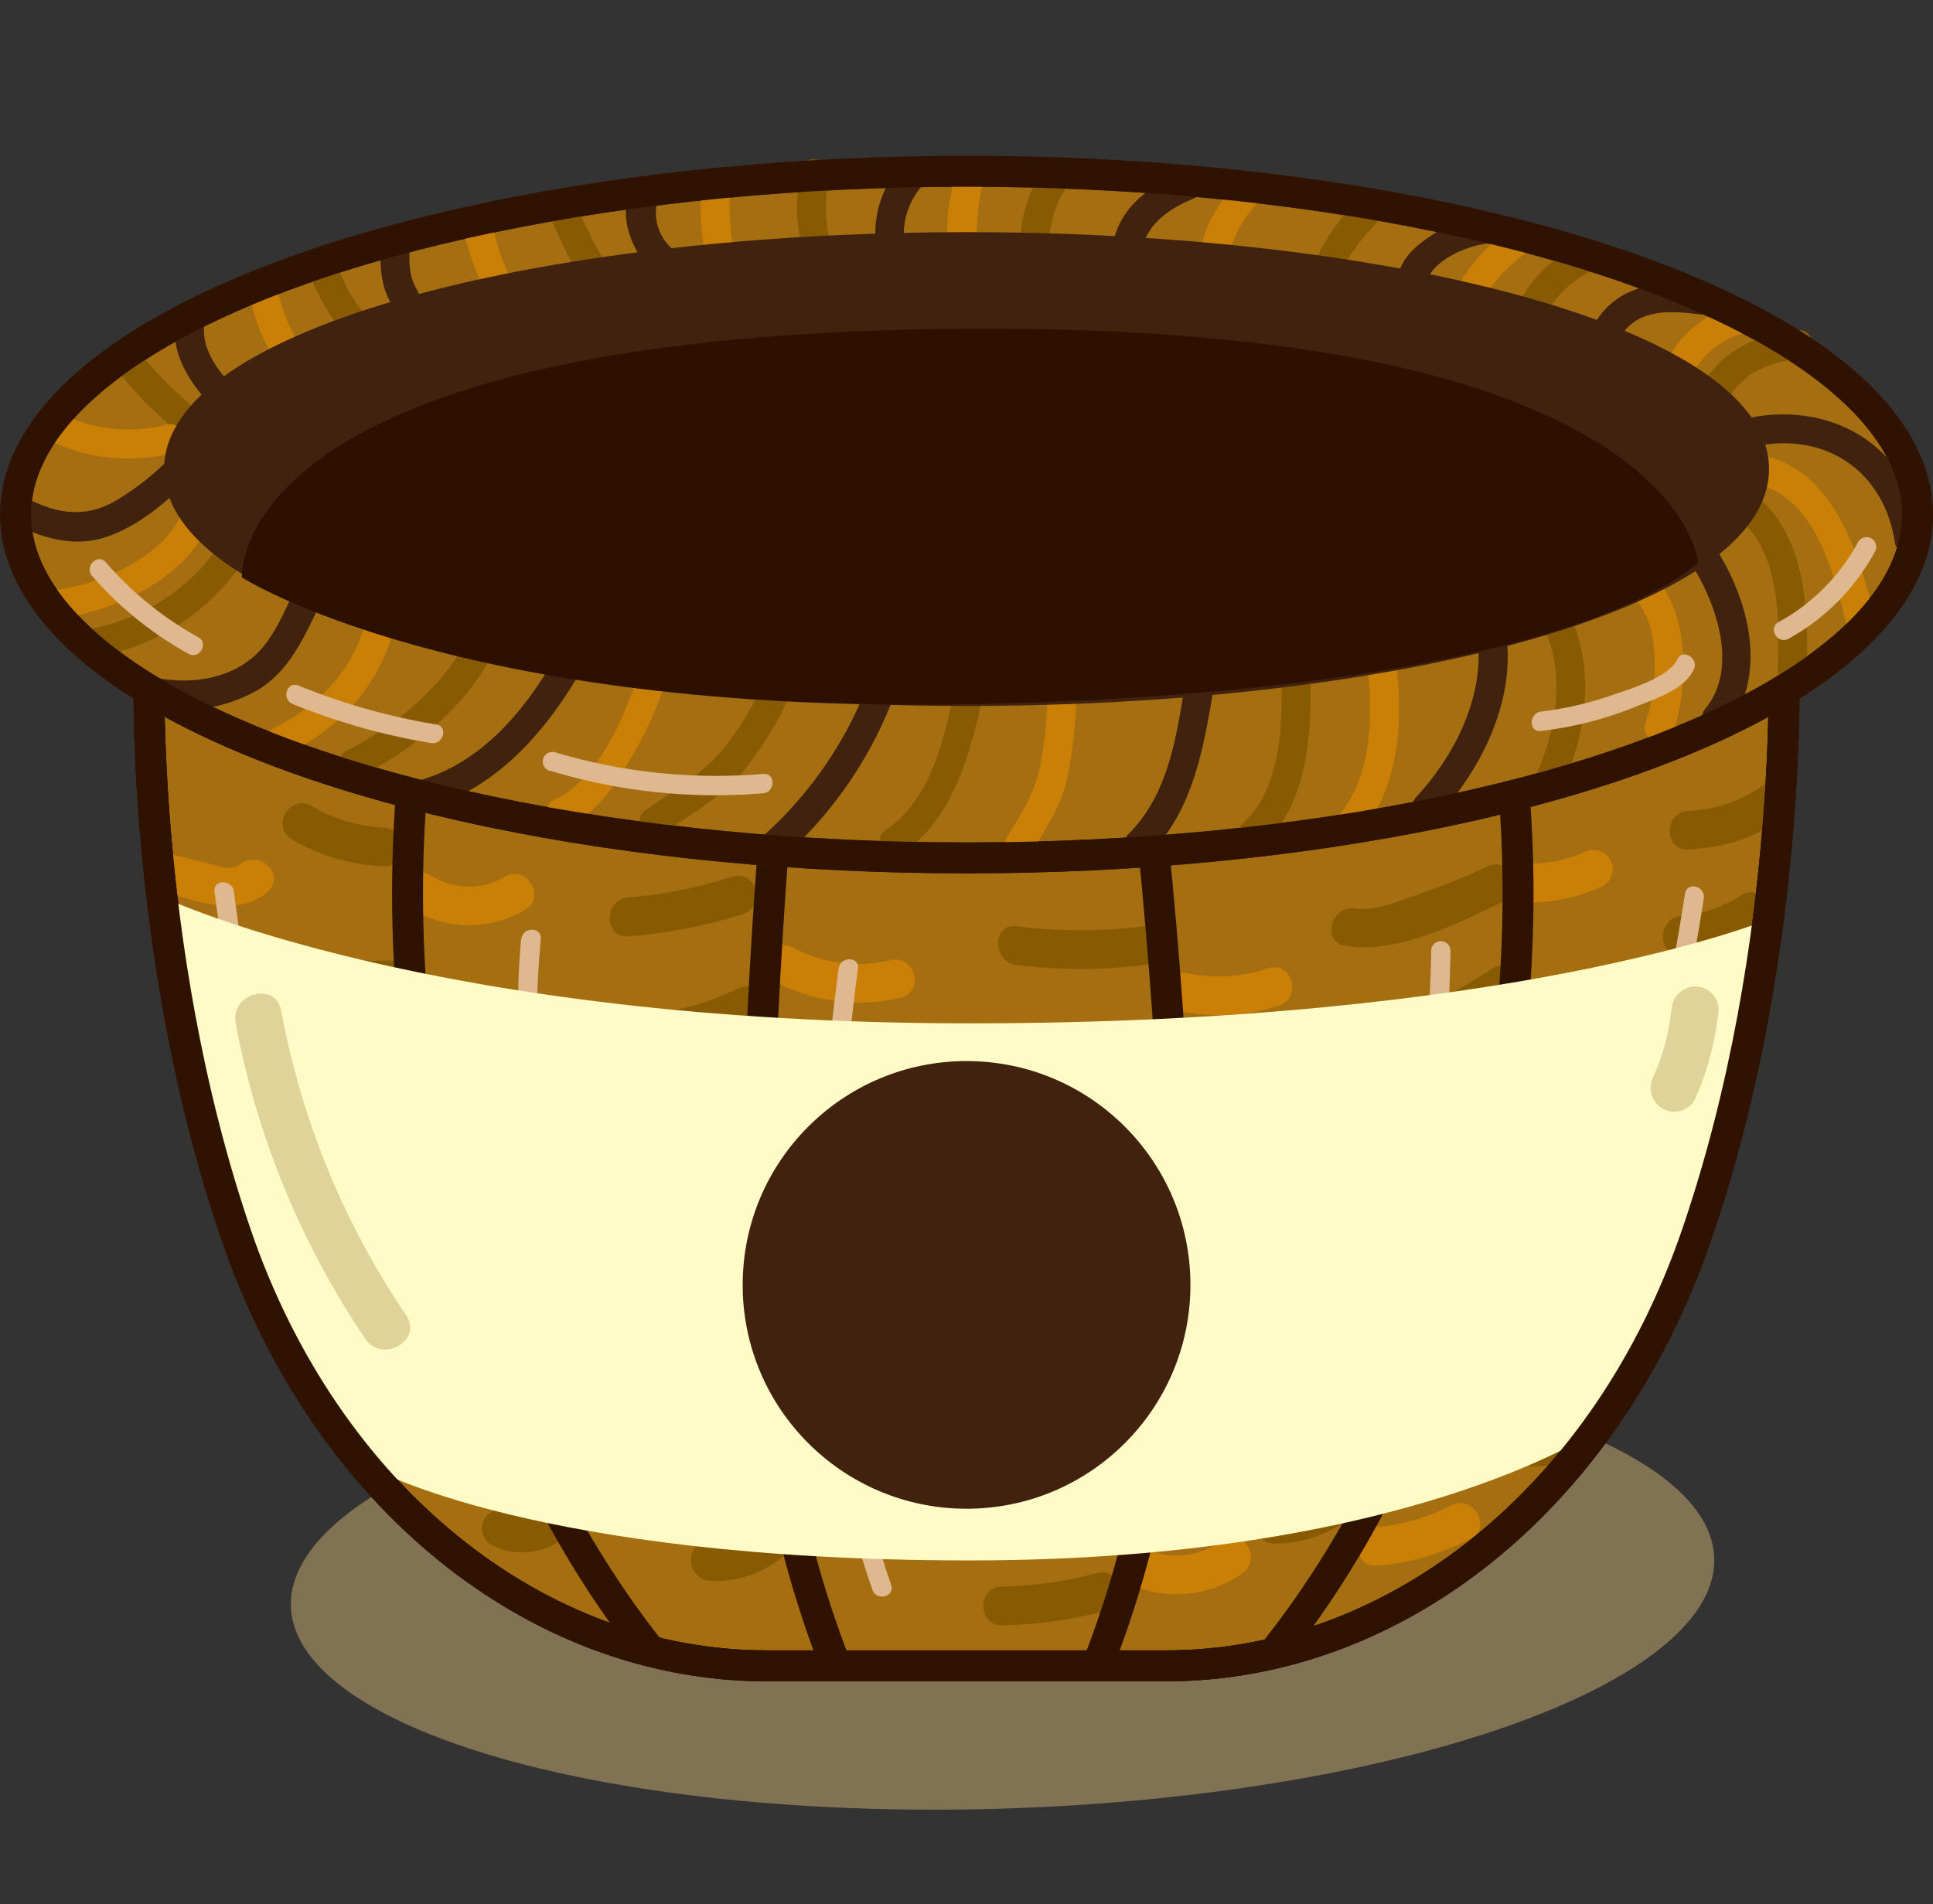 <svg xmlns="http://www.w3.org/2000/svg" xmlns:xlink="http://www.w3.org/1999/xlink" viewBox="0 0 178.73 176.1"><rect x="0" y="0" width="178.73" height="176.1" fill="#333333" stroke="none"/><defs><style>.ab093bd1-88fc-437e-a6c5-3e32b6790480{fill:none;stroke:#301200;}.a5905b46-4a6c-494c-b94a-337c02cfa438,.ab093bd1-88fc-437e-a6c5-3e32b6790480,.e80e5d4f-3cde-45c8-8ac4-51b089f80e53{stroke-miterlimit:10;stroke-width:2.86px;}.ad38c368-f7f5-45e6-bf2d-bf3c8ff68d4b{fill:#817254;}.e80e5d4f-3cde-45c8-8ac4-51b089f80e53{fill:#a56e10;}.a5905b46-4a6c-494c-b94a-337c02cfa438,.e80e5d4f-3cde-45c8-8ac4-51b089f80e53{stroke:#40220f;}.adece6df-49fd-4fd8-9f2c-6b12e52e87fe{fill:#885a02;}.ee649d2e-c9d3-412c-b7ae-c30d18a57167{fill:#ca7f06;}.aa64e81b-8d3b-4385-9d22-9e90e3a5c6e6{clip-path:url(#aabbd817-d20c-4e42-9de7-3c21a5997763);}.b4f9c8f0-b58b-4c3e-a1d1-a311dd3f3a81{fill:#dfb88f;}.e3f7250e-0ec7-455d-a3fd-00a4fbdc46be{fill:#fffbc7;}.a1adeb37-2119-45e9-b292-4cfd7772ce8a,.a5905b46-4a6c-494c-b94a-337c02cfa438{fill:#40220f;}.a0ee944e-6a71-4763-8727-1711c4bde3e2{fill:#2e1000;}.ed56a67d-beb0-4da4-98eb-c36c330f6d23{fill:#dfd39a;}</style><clipPath id="aabbd817-d20c-4e42-9de7-3c21a5997763"><path class="ab093bd1-88fc-437e-a6c5-3e32b6790480" d="M164.91,59.4H13.82s-1.28,27.59,8,54.75c8.3,24.27,27.73,39.91,49.09,39.91h36.89c21.36,0,40.79-15.64,49.09-39.91C166.19,87,164.91,59.4,164.91,59.4Z"/></clipPath></defs><title>圓</title><g id="a9b8a5e1-8062-41d9-9e9c-bd1d672a3018" data-name="圖層 2"><g id="a43189c5-5915-4500-b5d2-639048f14705" data-name="圖層 1"><ellipse class="ad38c368-f7f5-45e6-bf2d-bf3c8ff68d4b" cx="92.7" cy="146.32" rx="65.84" ry="20.93" transform="translate(-4.95 3.26) rotate(-1.96)"/><path class="e80e5d4f-3cde-45c8-8ac4-51b089f80e53" d="M164.91,59.4H13.82s-1.28,27.59,8,54.75c8.3,24.27,27.73,39.91,49.09,39.91h36.89c21.36,0,40.79-15.64,49.09-39.91C166.19,87,164.91,59.4,164.91,59.4Z"/><path class="adece6df-49fd-4fd8-9f2c-6b12e52e87fe" d="M94,89.24a47.31,47.31,0,0,0,11.83,0c2.25-.3,2.28-3.88,0-3.58a47.31,47.31,0,0,1-11.83,0c-2.29-.28-2.27,3.31,0,3.58Z"/><path class="adece6df-49fd-4fd8-9f2c-6b12e52e87fe" d="M93.65,99.83c4.46.68,8.71,0,13.09-.86,2.26-.44,1.3-3.9-.95-3.45-3.69.72-7.42,1.43-11.19.85-2.25-.34-3.22,3.11-.95,3.46Z"/><path class="adece6df-49fd-4fd8-9f2c-6b12e52e87fe" d="M93.15,111.56a50.76,50.76,0,0,0,14.06-3.74c2.11-.9.29-4-1.81-3.09A44.82,44.82,0,0,1,93.15,108c-2.26.26-2.29,3.84,0,3.58Z"/><path class="adece6df-49fd-4fd8-9f2c-6b12e52e87fe" d="M94.49,123.15a45.12,45.12,0,0,0,13.27-4c2.08-1,.27-4.07-1.81-3.09a42.38,42.38,0,0,1-12.41,3.63c-2.28.3-1.31,3.75.95,3.45Z"/><path class="adece6df-49fd-4fd8-9f2c-6b12e52e87fe" d="M94.51,131a16.72,16.72,0,0,0,13.25-2.26c1.93-1.23.14-4.33-1.81-3.09a13.09,13.09,0,0,1-10.49,1.9c-2.24-.55-3.19,2.9-.95,3.45Z"/><path class="adece6df-49fd-4fd8-9f2c-6b12e52e87fe" d="M93.54,140.35a15,15,0,0,0,12.18-1c2-1.07.23-4.17-1.81-3.09a11.41,11.41,0,0,1-9.42.68c-2.18-.76-3.12,2.69-.95,3.45Z"/><path class="adece6df-49fd-4fd8-9f2c-6b12e52e87fe" d="M92.7,150.31a40.94,40.94,0,0,0,9.73-1.38c2.23-.59,1.28-4-1-3.45a36.7,36.7,0,0,1-8.78,1.25c-2.3,0-2.3,3.62,0,3.58Z"/><path class="adece6df-49fd-4fd8-9f2c-6b12e52e87fe" d="M124.46,87.47c4.79.82,10.62-2.22,14.85-4.24,2.08-1,.27-4.08-1.8-3.09a55.18,55.18,0,0,1-6,2.44c-1.69.58-4.33,1.75-6.14,1.44-2.26-.39-3.23,3.06-1,3.45Z"/><path class="adece6df-49fd-4fd8-9f2c-6b12e52e87fe" d="M124.52,97.55c1.72,2,4.61.46,6.61-.33a47.36,47.36,0,0,0,8.57-4.51c1.92-1.26.13-4.36-1.81-3.09a46.84,46.84,0,0,1-5.63,3.23c-1,.45-1.94.87-2.93,1.25q-.86.32-1.71.6c-1,.16-1.16.26-.57.31-1.5-1.75-4,.79-2.53,2.54Z"/><path class="adece6df-49fd-4fd8-9f2c-6b12e52e87fe" d="M124.45,109.48c5.42,1.14,10.37-3.25,14.7-5.93,1.95-1.21.16-4.31-1.81-3.09L132,103.78c-2,1.21-4.14,2.76-6.58,2.25-2.25-.47-3.21,3-1,3.45Z"/><path class="adece6df-49fd-4fd8-9f2c-6b12e52e87fe" d="M123.91,121.7c3.73-2.15,8.23-1.41,11.26-5,1.49-1.74-1-4.28-2.53-2.53-2.6,3-7.21,2.48-10.54,4.39a1.79,1.79,0,0,0,1.81,3.09Z"/><path class="adece6df-49fd-4fd8-9f2c-6b12e52e87fe" d="M122.17,131.45a41.87,41.87,0,0,0,10.85-4c2-1.08.24-4.17-1.8-3.09a38.78,38.78,0,0,1-10,3.63c-2.25.49-1.3,3.94,1,3.46Z"/><path class="adece6df-49fd-4fd8-9f2c-6b12e52e87fe" d="M117.85,142.75a11.54,11.54,0,0,0,8.47-3.72c1.6-1.66-.93-4.19-2.53-2.53a8,8,0,0,1-5.94,2.67c-2.3,0-2.3,3.55,0,3.58Z"/><path class="adece6df-49fd-4fd8-9f2c-6b12e52e87fe" d="M156.12,78.54A16.33,16.33,0,0,0,165,75.6c1.89-1.31.1-4.41-1.8-3.1A12.88,12.88,0,0,1,156.12,75c-2.3.08-2.31,3.66,0,3.58Z"/><path class="adece6df-49fd-4fd8-9f2c-6b12e52e87fe" d="M155.48,88.29a15.93,15.93,0,0,0,7.35-2.41c1.95-1.22.15-4.32-1.81-3.09a12.22,12.22,0,0,1-5.54,1.92c-2.28.17-2.3,3.76,0,3.58Z"/><path class="adece6df-49fd-4fd8-9f2c-6b12e52e87fe" d="M154.81,100.3l6.21-3c2.07-1,.25-4.1-1.81-3.09l-6.2,3c-2.07,1-.26,4.1,1.8,3.09Z"/><path class="adece6df-49fd-4fd8-9f2c-6b12e52e87fe" d="M153.56,108.89a17.81,17.81,0,0,0,6.5-2.41c2-1.18.18-4.28-1.81-3.09a15.32,15.32,0,0,1-5.64,2,1.8,1.8,0,0,0-1.25,2.2,1.83,1.83,0,0,0,2.2,1.25Z"/><path class="adece6df-49fd-4fd8-9f2c-6b12e52e87fe" d="M150.58,119a33.22,33.22,0,0,0,5-1.57,1.85,1.85,0,0,0,1.25-2.2,1.81,1.81,0,0,0-2.21-1.25,33.06,33.06,0,0,1-5,1.56c-2.24.52-1.29,4,1,3.46Z"/><path class="adece6df-49fd-4fd8-9f2c-6b12e52e87fe" d="M146.23,127.74a9.88,9.88,0,0,0,5.86-1.8,1.84,1.84,0,0,0,.65-2.45,1.81,1.81,0,0,0-2.45-.64,6.68,6.68,0,0,1-4.06,1.31c-2.3,0-2.3,3.53,0,3.58Z"/><path class="adece6df-49fd-4fd8-9f2c-6b12e52e87fe" d="M141.28,135.57a6.5,6.5,0,0,0,4.55-1.21,1.85,1.85,0,0,0,.64-2.45,1.8,1.8,0,0,0-2.45-.65,3.48,3.48,0,0,1-2.74.73,1.79,1.79,0,0,0-1.79,1.79,1.83,1.83,0,0,0,1.79,1.79Z"/><path class="adece6df-49fd-4fd8-9f2c-6b12e52e87fe" d="M58.09,86.59a46,46,0,0,0,10.59-2.06c2.19-.7,1.26-4.16-1-3.45A42.81,42.81,0,0,1,58.09,83c-2.28.18-2.3,3.76,0,3.58Z"/><path class="adece6df-49fd-4fd8-9f2c-6b12e52e87fe" d="M59.15,96.78c3.84.69,7.57-.75,11-2.31,2.09-1,.27-4-1.81-3.09-2.46,1.1-5.52,2.44-8.27,2-2.26-.4-3.22,3-1,3.45Z"/><path class="adece6df-49fd-4fd8-9f2c-6b12e52e87fe" d="M59.87,107.88c3.44-.6,7.15-1.2,10.31-2.77,2.06-1,.25-4.11-1.81-3.09-2.84,1.41-6.36,1.87-9.45,2.41-2.27.39-1.31,3.84.95,3.45Z"/><path class="adece6df-49fd-4fd8-9f2c-6b12e52e87fe" d="M60.23,118.33a17.16,17.16,0,0,0,8-1.09c2.12-.82,1.2-4.28-1-3.45a14.93,14.93,0,0,1-7,1c-2.29-.23-2.27,3.35,0,3.58Z"/><path class="adece6df-49fd-4fd8-9f2c-6b12e52e87fe" d="M61.17,129.74a33.47,33.47,0,0,0,9-3c2.06-1,.25-4.12-1.81-3.09a30.06,30.06,0,0,1-8.15,2.66c-2.27.41-1.31,3.86,1,3.46Z"/><path class="adece6df-49fd-4fd8-9f2c-6b12e52e87fe" d="M63.9,139.09a16.21,16.21,0,0,0,7.75-2.37c2-1.2.17-4.29-1.8-3.09a12.48,12.48,0,0,1-5.95,1.88c-2.29.1-2.31,3.68,0,3.58Z"/><path class="adece6df-49fd-4fd8-9f2c-6b12e52e87fe" d="M65.61,146.19a9.59,9.59,0,0,0,7.68-3.12c1.59-1.66-.93-4.2-2.53-2.53a6.13,6.13,0,0,1-5.15,2.07c-2.3-.2-2.29,3.39,0,3.58Z"/><path class="adece6df-49fd-4fd8-9f2c-6b12e52e87fe" d="M27,77.63a18.28,18.28,0,0,0,8.46,2.49c2.31.09,2.3-3.49,0-3.59a14.16,14.16,0,0,1-6.66-2c-2-1.15-3.8,1.94-1.8,3.09Z"/><path class="adece6df-49fd-4fd8-9f2c-6b12e52e87fe" d="M25.44,90.47c.89,1.63,2.61,1.62,4.28,1.77a55.22,55.22,0,0,0,6.56.16c2.3-.07,2.31-3.65,0-3.58-1.38.05-2.76.05-4.15,0a32.75,32.75,0,0,1-3.6-.16c-1.1-2-4.19-.22-3.09,1.81Z"/><path class="adece6df-49fd-4fd8-9f2c-6b12e52e87fe" d="M28.5,103.68a59.75,59.75,0,0,0,9.46.06c2.29-.17,2.3-3.75,0-3.58a59.75,59.75,0,0,1-9.46-.06c-2.3-.19-2.29,3.39,0,3.58Z"/><path class="adece6df-49fd-4fd8-9f2c-6b12e52e87fe" d="M34,116a50.44,50.44,0,0,0,7.08-2.87c2.06-1,.25-4.12-1.81-3.09a43.14,43.14,0,0,1-6.23,2.51c-2.19.69-1.25,4.15,1,3.45Z"/><path class="adece6df-49fd-4fd8-9f2c-6b12e52e87fe" d="M40.37,134.75a50.08,50.08,0,0,0,7.09-2.87c2.06-1,.25-4.12-1.81-3.1a42.47,42.47,0,0,1-6.23,2.51c-2.19.7-1.25,4.15.95,3.46Z"/><path class="adece6df-49fd-4fd8-9f2c-6b12e52e87fe" d="M36.1,124.18A31.57,31.57,0,0,0,43.88,123c2.2-.64,1.26-4.09-1-3.45a27.67,27.67,0,0,1-6.82,1.1c-2.29.08-2.3,3.66,0,3.58Z"/><path class="adece6df-49fd-4fd8-9f2c-6b12e52e87fe" d="M45.44,142.89a6.33,6.33,0,0,0,6.35-.39c1.91-1.27.11-4.38-1.81-3.09a2.73,2.73,0,0,1-2.73.39,1.84,1.84,0,0,0-2.45.64,1.81,1.81,0,0,0,.64,2.45Z"/><path class="ee649d2e-c9d3-412c-b7ae-c30d18a57167" d="M71.61,90.74a16.36,16.36,0,0,0,11.7,1.51c2.24-.53,1.29-4-1-3.45a12.57,12.57,0,0,1-8.94-1.15c-2-1.07-3.85,2-1.81,3.09Z"/><path class="ee649d2e-c9d3-412c-b7ae-c30d18a57167" d="M70.28,107.2c2.88,3.47,9,2.56,13,2.75,2.3.1,2.3-3.48,0-3.58l-6.07-.29c-1.66-.07-3.27,0-4.42-1.41-1.47-1.78-4,.77-2.53,2.53Z"/><path class="ee649d2e-c9d3-412c-b7ae-c30d18a57167" d="M71.2,125.41a30.09,30.09,0,0,0,13-1.87c2.13-.81,1.21-4.27-1-3.46a27.46,27.46,0,0,1-12.1,1.74c-2.3-.18-2.29,3.4,0,3.59Z"/><path class="ee649d2e-c9d3-412c-b7ae-c30d18a57167" d="M73,142.07a17.35,17.35,0,0,0,11.25-.27c2.14-.79,1.22-4.26-.95-3.46a14.09,14.09,0,0,1-9.35.28c-2.21-.69-3.15,2.76-1,3.45Z"/><path class="ee649d2e-c9d3-412c-b7ae-c30d18a57167" d="M108.93,93.48a18.43,18.43,0,0,0,9.32-.47c2.18-.7,1.25-4.16-1-3.46a14.46,14.46,0,0,1-7.41.47c-2.25-.45-3.22,3-.95,3.46Z"/><path class="ee649d2e-c9d3-412c-b7ae-c30d18a57167" d="M108.15,114a21.65,21.65,0,0,0,8.21.56c2.25-.28,2.28-3.87,0-3.58a19.09,19.09,0,0,1-7.26-.43c-2.23-.58-3.19,2.87-.95,3.45Z"/><path class="ee649d2e-c9d3-412c-b7ae-c30d18a57167" d="M107.16,133.79a20.13,20.13,0,0,0,8.36-.15c2.25-.52,1.3-4-1-3.46a15.63,15.63,0,0,1-6.46.16c-2.25-.43-3.22,3-1,3.45Z"/><path class="ee649d2e-c9d3-412c-b7ae-c30d18a57167" d="M105.39,146.87a10.45,10.45,0,0,0,9.47-1.36c1.88-1.3.09-4.41-1.81-3.09a7.09,7.09,0,0,1-6.71,1c-2.18-.76-3.12,2.7-1,3.45Z"/><path class="ee649d2e-c9d3-412c-b7ae-c30d18a57167" d="M141.18,83.47a16.28,16.28,0,0,0,7.06-1.54,1.8,1.8,0,0,0,.64-2.45,1.83,1.83,0,0,0-2.45-.64,12.18,12.18,0,0,1-5.25,1c-2.3,0-2.3,3.54,0,3.58Z"/><path class="ee649d2e-c9d3-412c-b7ae-c30d18a57167" d="M139.58,98.31A14.14,14.14,0,0,0,149,97c2.06-1,.25-4.12-1.8-3.09a10.24,10.24,0,0,1-6.7,1c-2.25-.45-3.21,3-.95,3.45Z"/><path class="ee649d2e-c9d3-412c-b7ae-c30d18a57167" d="M136.51,115.26a20.88,20.88,0,0,0,8.55-.14c2.25-.51,1.29-4-.95-3.45a16.55,16.55,0,0,1-6.65.14c-2.25-.43-3.22,3-1,3.45Z"/><path class="ee649d2e-c9d3-412c-b7ae-c30d18a57167" d="M133,129.92a18.78,18.78,0,0,0,9.31-1.7c2.1-.94.28-4-1.81-3.09a15.19,15.19,0,0,1-7.5,1.21c-2.3-.19-2.28,3.39,0,3.58Z"/><path class="ee649d2e-c9d3-412c-b7ae-c30d18a57167" d="M127.31,144.8a22.9,22.9,0,0,0,8.66-2.49c2.05-1.05.24-4.14-1.81-3.09a18.29,18.29,0,0,1-6.85,2c-2.28.19-2.3,3.78,0,3.58Z"/><path class="ee649d2e-c9d3-412c-b7ae-c30d18a57167" d="M37.91,84a10.24,10.24,0,0,0,10.62.16c2-1.14.21-4.23-1.8-3.09a6.64,6.64,0,0,1-7-.16c-2-1.21-3.77,1.89-1.81,3.09Z"/><path class="ee649d2e-c9d3-412c-b7ae-c30d18a57167" d="M38.49,97.88c1.13,1.17,2.69,1,4.19.83a25.54,25.54,0,0,0,5.6-1.27c2.16-.75,1.23-4.21-1-3.45a26.3,26.3,0,0,1-3.4.94,18.32,18.32,0,0,1-1.83.26c-.22,0-1.26,0-1.08.15-1.6-1.66-4.13.87-2.53,2.54Z"/><path class="ee649d2e-c9d3-412c-b7ae-c30d18a57167" d="M42,114.57a17.24,17.24,0,0,0,8.64-2.32c2-1.13.21-4.22-1.8-3.09A13.59,13.59,0,0,1,42,111a1.79,1.79,0,0,0,0,3.58Z"/><path class="ee649d2e-c9d3-412c-b7ae-c30d18a57167" d="M46.33,129.77a9.56,9.56,0,0,0,7.4-1.6c1.89-1.3.1-4.41-1.8-3.09a6.07,6.07,0,0,1-4.65,1.24c-2.25-.43-3.21,3-1,3.45Z"/><path class="ee649d2e-c9d3-412c-b7ae-c30d18a57167" d="M53.61,141.58a17.15,17.15,0,0,0,6.31-3.51c1.76-1.49-.79-4-2.53-2.53a12.89,12.89,0,0,1-4.73,2.59c-2.21.66-1.27,4.11,1,3.45Z"/><path class="ee649d2e-c9d3-412c-b7ae-c30d18a57167" d="M14.65,82.38c3.25.81,7.23,2.62,10.11.08,1.73-1.53-.81-4-2.54-2.53-.77.68-2.1.13-3-.09l-3.65-.91c-2.23-.56-3.19,2.89-.95,3.45Z"/><path class="ee649d2e-c9d3-412c-b7ae-c30d18a57167" d="M18.67,99A11.82,11.82,0,0,0,26.06,99c2.18-.73,1.25-4.19-.95-3.45a8.53,8.53,0,0,1-5.49.06c-2.2-.69-3.14,2.76-.95,3.45Z"/><path class="ee649d2e-c9d3-412c-b7ae-c30d18a57167" d="M23,115.78a13.69,13.69,0,0,0,7.24.07c2.23-.58,1.28-4-.95-3.45a10,10,0,0,1-5.33-.07c-2.23-.63-3.17,2.82-1,3.45Z"/><path class="ee649d2e-c9d3-412c-b7ae-c30d18a57167" d="M29.12,129.57a10.9,10.9,0,0,0,8.21,0c2.11-.86,1.19-4.33-.95-3.45a7.93,7.93,0,0,1-6.3,0c-2.15-.85-3.08,2.62-1,3.46Z"/><g class="aa64e81b-8d3b-4385-9d22-9e90e3a5c6e6"><path class="ab093bd1-88fc-437e-a6c5-3e32b6790480" d="M89.37,1.89C74.86,12.3,70,86.51,70,112.7S77.77,161.78,89.37,174c11.59-12.23,19.4-35.11,19.4-61.31S101,14.13,89.37,1.89Z"/><path class="ab093bd1-88fc-437e-a6c5-3e32b6790480" d="M50.05,33.77C38.52,52.1,34.29,80.61,40.63,109.54s21.6,51,39.05,59.64"/><path class="ab093bd1-88fc-437e-a6c5-3e32b6790480" d="M128,33.77c11.53,18.33,15.75,46.84,9.42,75.77s-21.61,51-39.05,59.64"/></g><path class="ab093bd1-88fc-437e-a6c5-3e32b6790480" d="M164.91,59.4H13.82s-1.28,27.59,8,54.75c8.3,24.27,27.73,39.91,49.09,39.91h36.89c21.36,0,40.79-15.64,49.09-39.91C166.19,87,164.91,59.4,164.91,59.4Z"/><path class="b4f9c8f0-b58b-4c3e-a1d1-a311dd3f3a81" d="M19.84,82.45a133.39,133.39,0,0,0,15.44,48c.56,1,2.1.11,1.54-.9A131.34,131.34,0,0,1,21.63,82.45c-.14-1.12-1.94-1.14-1.79,0Z"/><path class="b4f9c8f0-b58b-4c3e-a1d1-a311dd3f3a81" d="M48.18,86.84c-.86,9.79.26,20.1,2,29.74,1.67,9,4.59,17.65,9.71,25.25.64.95,2.19.06,1.55-.9C51.4,126,48.4,104.56,50,86.84c.1-1.14-1.69-1.14-1.79,0Z"/><path class="b4f9c8f0-b58b-4c3e-a1d1-a311dd3f3a81" d="M77.54,89.58c-2.5,19.15-3.34,39,3.13,57.46.38,1.08,2.11.62,1.73-.47-6.42-18.35-5.55-38-3.07-57,.15-1.14-1.65-1.13-1.79,0Z"/><path class="b4f9c8f0-b58b-4c3e-a1d1-a311dd3f3a81" d="M132.33,87.85a119.94,119.94,0,0,1-12.63,51.91c-.51,1,1,1.94,1.55.91a122.17,122.17,0,0,0,12.87-52.82.9.9,0,0,0-1.79,0Z"/><path class="b4f9c8f0-b58b-4c3e-a1d1-a311dd3f3a81" d="M155.81,82.62C153.19,99.3,149,116,139.6,130.29c-.64,1,.91,1.86,1.54.91,9.49-14.39,13.75-31.27,16.4-48.11.18-1.13-1.55-1.61-1.73-.47Z"/><path class="e3f7250e-0ec7-455d-a3fd-00a4fbdc46be" d="M15.13,83S39.64,94.64,89.68,94.64s73.39-9.45,73.39-9.45-2.31,31.56-15.6,47.21c0,0-17.58,11.91-57.78,11.91s-55.32-8.57-55.32-8.57S21.75,124.6,15.13,83Z"/><path class="ab093bd1-88fc-437e-a6c5-3e32b6790480" d="M164.91,59.4H13.82s-1.28,27.59,8,54.75c8.3,24.27,27.73,39.91,49.09,39.91h36.89c21.36,0,40.79-15.64,49.09-39.91C166.19,87,164.91,59.4,164.91,59.4Z"/><ellipse class="e80e5d4f-3cde-45c8-8ac4-51b089f80e53" cx="89.37" cy="47.59" rx="87.93" ry="31.75"/><path class="a1adeb37-2119-45e9-b292-4cfd7772ce8a" d="M39.09,74.85c6.46-1.64,11.21-6.94,14.45-12.51A1.35,1.35,0,0,0,51.22,61c-2.89,5-7,9.81-12.85,11.28-1.67.42-1,3,.72,2.59Z"/><path class="a1adeb37-2119-45e9-b292-4cfd7772ce8a" d="M72.43,79.27A37.79,37.79,0,0,0,82.42,65c.67-1.57-1.64-3-2.32-1.36a36.14,36.14,0,0,1-9.57,13.7c-1.32,1.12.59,3,1.9,1.89Z"/><path class="a1adeb37-2119-45e9-b292-4cfd7772ce8a" d="M106.27,79c4-4,5-9.71,5.9-15.1.27-1.69-2.32-2.41-2.59-.71-.79,4.87-1.54,10.27-5.21,13.91a1.34,1.34,0,0,0,1.9,1.9Z"/><path class="a1adeb37-2119-45e9-b292-4cfd7772ce8a" d="M132.86,75.6c3.86-4.15,6.87-10,6.52-15.78-.11-1.71-2.79-1.73-2.69,0,.32,5.09-2.34,10.23-5.73,13.88-1.18,1.26.72,3.17,1.9,1.9Z"/><path class="a1adeb37-2119-45e9-b292-4cfd7772ce8a" d="M159.56,67.42c3.87-4.66,2.28-11.39-.55-16.11a1.34,1.34,0,0,0-2.32,1.35c2.11,3.53,4,9.21,1,12.87-1.09,1.32.8,3.23,1.9,1.89Z"/><path class="a1adeb37-2119-45e9-b292-4cfd7772ce8a" d="M161.85,41.37c6.64-1.61,12.32,2,13.35,8.77.25,1.71,2.84,1,2.59-.71-1.26-8.33-8.7-12.57-16.66-10.65-1.68.4-1,3,.72,2.59Z"/><path class="a1adeb37-2119-45e9-b292-4cfd7772ce8a" d="M149.86,31.08c1.66-2.6,4.66-2.34,7.37-2,1.71.2,1.69-2.49,0-2.69-3.8-.45-7.47-.12-9.69,3.36-.93,1.46,1.39,2.8,2.32,1.35Z"/><path class="a1adeb37-2119-45e9-b292-4cfd7772ce8a" d="M131.85,26.24c.49-2.3,4.48-3.89,6.55-3.74,1.72.12,1.71-2.57,0-2.69a9.37,9.37,0,0,0-5.69,1.73c-1.54,1-3.05,2.11-3.45,4-.35,1.68,2.24,2.41,2.59.71Z"/><path class="a1adeb37-2119-45e9-b292-4cfd7772ce8a" d="M105.48,23.48c.47-2.77,2.57-4.18,5-5.17,1.58-.64.89-3.24-.71-2.59-3.27,1.32-6.27,3.32-6.9,7-.28,1.69,2.3,2.42,2.59.72Z"/><path class="a1adeb37-2119-45e9-b292-4cfd7772ce8a" d="M83.67,22.9a6.86,6.86,0,0,1,2-6.15c1.28-1.16-.62-3.06-1.9-1.9a9.28,9.28,0,0,0-2.74,8c.22,1.69,2.91,1.72,2.68,0Z"/><path class="a1adeb37-2119-45e9-b292-4cfd7772ce8a" d="M62.64,23.38a4.41,4.41,0,0,1-1.89-4.65c.59-1.62-2-2.32-2.59-.71-1,2.6.75,6.38,3.13,7.68,1.52.83,2.87-1.48,1.35-2.32Z"/><path class="a1adeb37-2119-45e9-b292-4cfd7772ce8a" d="M.91,48.25c2.74,1.45,5.89,2.45,8.94,1.4s5.48-3.2,7.69-5.32c1.25-1.19-.65-3.09-1.9-1.9a23.87,23.87,0,0,1-5.15,4c-2.88,1.55-5.44,1-8.23-.46C.73,45.13-.62,47.44.91,48.25Z"/><path class="a1adeb37-2119-45e9-b292-4cfd7772ce8a" d="M13.42,65.24a14.11,14.11,0,0,0,10.45-1.45c2.94-1.79,4.32-5,5.76-8,.75-1.55-1.56-2.91-2.32-1.36-1.08,2.22-2.06,4.81-4,6.42-2.51,2.09-6.09,2.45-9.17,1.77-1.69-.38-2.4,2.21-.72,2.59Z"/><path class="a1adeb37-2119-45e9-b292-4cfd7772ce8a" d="M16.2,30c-.27,2.72,1.14,5,2.85,7,1.12,1.31,3-.6,1.89-1.9C19.67,33.57,18.68,32,18.88,30c.17-1.72-2.52-1.71-2.68,0Z"/><path class="a1adeb37-2119-45e9-b292-4cfd7772ce8a" d="M35.25,22c-.14,2.12-.18,4.33,1,6.2.91,1.46,3.23.11,2.32-1.36s-.74-3.21-.63-4.84-2.57-1.72-2.68,0Z"/><path class="adece6df-49fd-4fd8-9f2c-6b12e52e87fe" d="M83.28,79.06c5-3.42,6.46-9.53,7.71-15.12.38-1.69-2.21-2.4-2.59-.72C87.33,68,86.27,73.78,81.93,76.74c-1.42,1-.08,3.29,1.35,2.32Z"/><path class="adece6df-49fd-4fd8-9f2c-6b12e52e87fe" d="M116.87,78c4.39-4,4.51-11.53,4.21-17-.09-1.72-2.78-1.73-2.68,0,.25,4.71.39,11.64-3.43,15.09-1.28,1.17.62,3.06,1.9,1.9Z"/><path class="adece6df-49fd-4fd8-9f2c-6b12e52e87fe" d="M144.42,72.85c2.38-5.36,3.14-11.28.42-16.67-.78-1.54-3.09-.19-2.32,1.36,2.25,4.45,1.54,9.54-.42,13.95-.69,1.57,1.62,2.94,2.32,1.36Z"/><path class="adece6df-49fd-4fd8-9f2c-6b12e52e87fe" d="M159.7,47.25c5,2.87,4.82,9.74,4.67,14.73-.05,1.73,2.64,1.73,2.69,0,.18-6-.12-13.64-6-17a1.35,1.35,0,0,0-1.36,2.32Z"/><path class="adece6df-49fd-4fd8-9f2c-6b12e52e87fe" d="M159.44,37.39s.83-1.24.95-1.38a7.13,7.13,0,0,1,1.48-1.37,9.33,9.33,0,0,1,4.35-1.41c1.71-.17,1.73-2.86,0-2.68a11.83,11.83,0,0,0-6.54,2.4c-1.34,1.09-3.27,3.27-2.83,5.15.4,1.68,3,1,2.59-.71Z"/><path class="adece6df-49fd-4fd8-9f2c-6b12e52e87fe" d="M142.1,30.91a10,10,0,0,1,5.44-6.05c1.59-.67.22-3-1.36-2.32a12.63,12.63,0,0,0-6.67,7.65c-.58,1.63,2,2.34,2.59.72Z"/><path class="adece6df-49fd-4fd8-9f2c-6b12e52e87fe" d="M123.82,28.07c-.78-1.15.37-3.39,1-4.42a20.93,20.93,0,0,1,3.14-3.7,1.34,1.34,0,0,0-1.9-1.9,19,19,0,0,0-4.26,5.65c-.72,1.68-1.41,4.06-.28,5.72,1,1.42,3.3.08,2.32-1.35Z"/><path class="adece6df-49fd-4fd8-9f2c-6b12e52e87fe" d="M97.29,25a9.7,9.7,0,0,1,1.19-7.47c.92-1.47-1.41-2.82-2.32-1.36a12.54,12.54,0,0,0-1.46,9.55c.39,1.68,3,1,2.59-.72Z"/><path class="adece6df-49fd-4fd8-9f2c-6b12e52e87fe" d="M74.08,15.71a15.81,15.81,0,0,0,1.75,11.4,1.35,1.35,0,0,0,2.32-1.36,13,13,0,0,1-1.49-9.33c.35-1.68-2.24-2.41-2.58-.71Z"/><path class="adece6df-49fd-4fd8-9f2c-6b12e52e87fe" d="M51.11,20.6c1.44,3.25,3,6.69,6.21,8.55a1.35,1.35,0,0,0,1.36-2.32c-2.75-1.6-4-4.81-5.25-7.58-.7-1.58-3-.21-2.32,1.35Z"/><path class="adece6df-49fd-4fd8-9f2c-6b12e52e87fe" d="M28.8,25.86c1.26,2.7,2.71,5.56,5.72,6.58,1.64.55,2.34-2,.71-2.59C33,29.11,32,26.43,31.12,24.51c-.73-1.57-3.05-.21-2.32,1.35Z"/><path class="adece6df-49fd-4fd8-9f2c-6b12e52e87fe" d="M10.68,34a31.4,31.4,0,0,0,4.68,5A11.63,11.63,0,0,0,21,42.1c1.68.4,2.4-2.19.71-2.59a10.4,10.4,0,0,1-4.93-2.83,26.46,26.46,0,0,1-3.77-4c-1-1.38-3.35,0-2.32,1.36Z"/><path class="adece6df-49fd-4fd8-9f2c-6b12e52e87fe" d="M21.75,47.9a18.55,18.55,0,0,1-13,10.18c-1.69.35-1,2.94.71,2.59A21.06,21.06,0,0,0,24.06,49.26c.78-1.54-1.54-2.9-2.31-1.36Z"/><path class="adece6df-49fd-4fd8-9f2c-6b12e52e87fe" d="M44.41,55.35c-.94,6.17-7,11.41-12.36,14.07-1.54.77-.19,3.09,1.36,2.32,6-3,12.54-8.8,13.59-15.68.25-1.69-2.33-2.42-2.59-.71Z"/><path class="adece6df-49fd-4fd8-9f2c-6b12e52e87fe" d="M71.87,59.59a27.78,27.78,0,0,1-4.35,8.83c-2,2.87-5,4.55-7.81,6.49-1.41,1-.07,3.3,1.36,2.32,2.87-2,6.07-3.69,8.15-6.55a31,31,0,0,0,5.24-10.37,1.34,1.34,0,0,0-2.59-.72Z"/><path class="ee649d2e-c9d3-412c-b7ae-c30d18a57167" d="M95.31,79c1.41-2.39,2.75-4.36,3.39-7.11a44,44,0,0,0,.85-8.26c.07-1.73-2.61-1.73-2.68,0a40.7,40.7,0,0,1-.76,7.55c-.58,2.48-1.85,4.31-3.12,6.46A1.35,1.35,0,0,0,95.31,79Z"/><path class="ee649d2e-c9d3-412c-b7ae-c30d18a57167" d="M126,76.85c3.47-4.33,3.73-10.49,3.07-15.85-.21-1.69-2.9-1.72-2.69,0,.55,4.44.61,10.34-2.28,14-1.07,1.33.82,3.24,1.9,1.89Z"/><path class="ee649d2e-c9d3-412c-b7ae-c30d18a57167" d="M150.07,54.56c3.82,2,3.19,9,2.08,12.33-.56,1.63,2,2.34,2.59.71,1.51-4.46,1.62-12.81-3.32-15.36-1.53-.79-2.89,1.53-1.35,2.32Z"/><path class="ee649d2e-c9d3-412c-b7ae-c30d18a57167" d="M161.87,44.62c5.77,1,7.59,7.91,8.77,12.76.41,1.68,3,1,2.59-.71-1.4-5.76-3.87-13.5-10.65-14.64-1.69-.28-2.42,2.31-.71,2.59Z"/><path class="ee649d2e-c9d3-412c-b7ae-c30d18a57167" d="M156.51,34.63A7.13,7.13,0,0,1,160.67,31a1.34,1.34,0,0,0-.71-2.59,9.83,9.83,0,0,0-5.77,4.85c-.83,1.51,1.49,2.87,2.32,1.35Z"/><path class="ee649d2e-c9d3-412c-b7ae-c30d18a57167" d="M136.27,29.44a14.31,14.31,0,0,1,5.14-6.29c1.45-.93.1-3.26-1.35-2.31A16.6,16.6,0,0,0,134,28.09c-.71,1.56,1.6,2.93,2.32,1.35Z"/><path class="ee649d2e-c9d3-412c-b7ae-c30d18a57167" d="M113.69,25.38c-.38-2.87,1.13-5,2.94-7.07,1.14-1.3-.75-3.2-1.89-1.9-2.24,2.53-4.21,5.42-3.74,9,.23,1.69,2.91,1.71,2.69,0Z"/><path class="ee649d2e-c9d3-412c-b7ae-c30d18a57167" d="M90.63,22.71c-.51-.59-.28-1.83-.24-2.54a23.22,23.22,0,0,1,.44-3.09c.36-1.68-2.23-2.4-2.59-.71-.52,2.49-1.36,6.12.49,8.24,1.14,1.3,3-.61,1.9-1.9Z"/><path class="ee649d2e-c9d3-412c-b7ae-c30d18a57167" d="M64.82,17.4a25.6,25.6,0,0,0,2,11.53c.67,1.58,3,.22,2.32-1.36A22.52,22.52,0,0,1,67.51,17.4c.09-1.73-2.59-1.72-2.69,0Z"/><path class="ee649d2e-c9d3-412c-b7ae-c30d18a57167" d="M42.74,20.92c.95,3.57,2,7.35,5.27,9.52,1.44,1,2.78-1.36,1.35-2.32-2.55-1.71-3.29-5.14-4-7.92a1.34,1.34,0,0,0-2.59.72Z"/><path class="ee649d2e-c9d3-412c-b7ae-c30d18a57167" d="M23,26.76a17.39,17.39,0,0,0,4.66,9.4,1.34,1.34,0,0,0,1.9-1.9,14.9,14.9,0,0,1-4-8.22c-.29-1.7-2.87-1-2.59.72Z"/><path class="ee649d2e-c9d3-412c-b7ae-c30d18a57167" d="M4.34,40.63a16.84,16.84,0,0,0,11.75,1.24,1.34,1.34,0,0,0-.71-2.59,13.94,13.94,0,0,1-9.69-1c-1.55-.75-2.91,1.57-1.35,2.32Z"/><path class="ee649d2e-c9d3-412c-b7ae-c30d18a57167" d="M17,47c-1.52,4.46-7.85,7.13-12.14,7.6-1.69.19-1.71,2.88,0,2.69,5.61-.63,12.77-3.83,14.73-9.58.56-1.64-2-2.34-2.59-.71Z"/><path class="ee649d2e-c9d3-412c-b7ae-c30d18a57167" d="M33.93,56.92c-1.06,4.91-4.33,8.26-8.71,10.49-1.54.79-.18,3.11,1.36,2.32,5-2.53,8.74-6.55,9.94-12.1.36-1.68-2.23-2.4-2.59-.71Z"/><path class="ee649d2e-c9d3-412c-b7ae-c30d18a57167" d="M59.28,61.32c-1.1,4.16-3.79,10.75-8,12.64-1.58.71-.21,3,1.35,2.32,2.46-1.11,4-3.31,5.35-5.58A34.55,34.55,0,0,0,61.86,62a1.34,1.34,0,0,0-2.58-.71Z"/><ellipse class="ab093bd1-88fc-437e-a6c5-3e32b6790480" cx="89.37" cy="47.59" rx="87.93" ry="31.75"/><ellipse class="a5905b46-4a6c-494c-b94a-337c02cfa438" cx="89.37" cy="43.38" rx="72.77" ry="20.48"/><path class="b4f9c8f0-b58b-4c3e-a1d1-a311dd3f3a81" d="M8.52,53.27a33.16,33.16,0,0,0,8.91,7.2c1,.56,1.91-1,.9-1.54A31.62,31.62,0,0,1,9.78,52c-.76-.87-2,.4-1.26,1.27Z"/><path class="b4f9c8f0-b58b-4c3e-a1d1-a311dd3f3a81" d="M27.1,65.12a59.51,59.51,0,0,0,12.76,3.6c1.13.19,1.61-1.54.48-1.72a59.05,59.05,0,0,1-12.77-3.61C26.5,63,26,64.69,27.1,65.12Z"/><path class="b4f9c8f0-b58b-4c3e-a1d1-a311dd3f3a81" d="M50.84,71.27a52.68,52.68,0,0,0,19.73,2.09c1.14-.1,1.15-1.89,0-1.79a51.79,51.79,0,0,1-19.25-2,.89.89,0,0,0-.48,1.72Z"/><path class="b4f9c8f0-b58b-4c3e-a1d1-a311dd3f3a81" d="M171.81,50.12a18.4,18.4,0,0,1-7.35,7.41c-1,.54-.12,2.09.9,1.55a20.19,20.19,0,0,0,8-8.06.89.89,0,0,0-1.54-.9Z"/><path class="b4f9c8f0-b58b-4c3e-a1d1-a311dd3f3a81" d="M155.07,61c-.81,1.71-4.58,2.78-6.11,3.32a31.4,31.4,0,0,1-6.48,1.49c-1.13.15-1.15,1.94,0,1.79a33.52,33.52,0,0,0,8.7-2.22c1.83-.75,4.53-1.56,5.44-3.47.49-1-1.05-2-1.55-.91Z"/><path class="a0ee944e-6a71-4763-8727-1711c4bde3e2" d="M22.37,53.4s-1.63-22.56,67-23C155.35,30,157,52,157,52S146.12,64,89.69,65.12C42,66.06,22.37,53.4,22.37,53.4Z"/><path class="ed56a67d-beb0-4da4-98eb-c36c330f6d23" d="M21.79,94.62a77.35,77.35,0,0,0,12,29.21c1.57,2.3,5.34.12,3.76-2.2A74.15,74.15,0,0,1,26,93.46c-.53-2.74-4.73-1.58-4.2,1.16Z"/><path class="ed56a67d-beb0-4da4-98eb-c36c330f6d23" d="M154.53,93.38a19.53,19.53,0,0,1-1.63,6.13,2.25,2.25,0,0,0,.79,3,2.19,2.19,0,0,0,3-.78,26.5,26.5,0,0,0,2.22-8.33,2.18,2.18,0,0,0-2.17-2.18,2.23,2.23,0,0,0-2.18,2.18Z"/><circle class="a1adeb37-2119-45e9-b292-4cfd7772ce8a" cx="89.37" cy="118.83" r="20.7"/></g></g></svg>